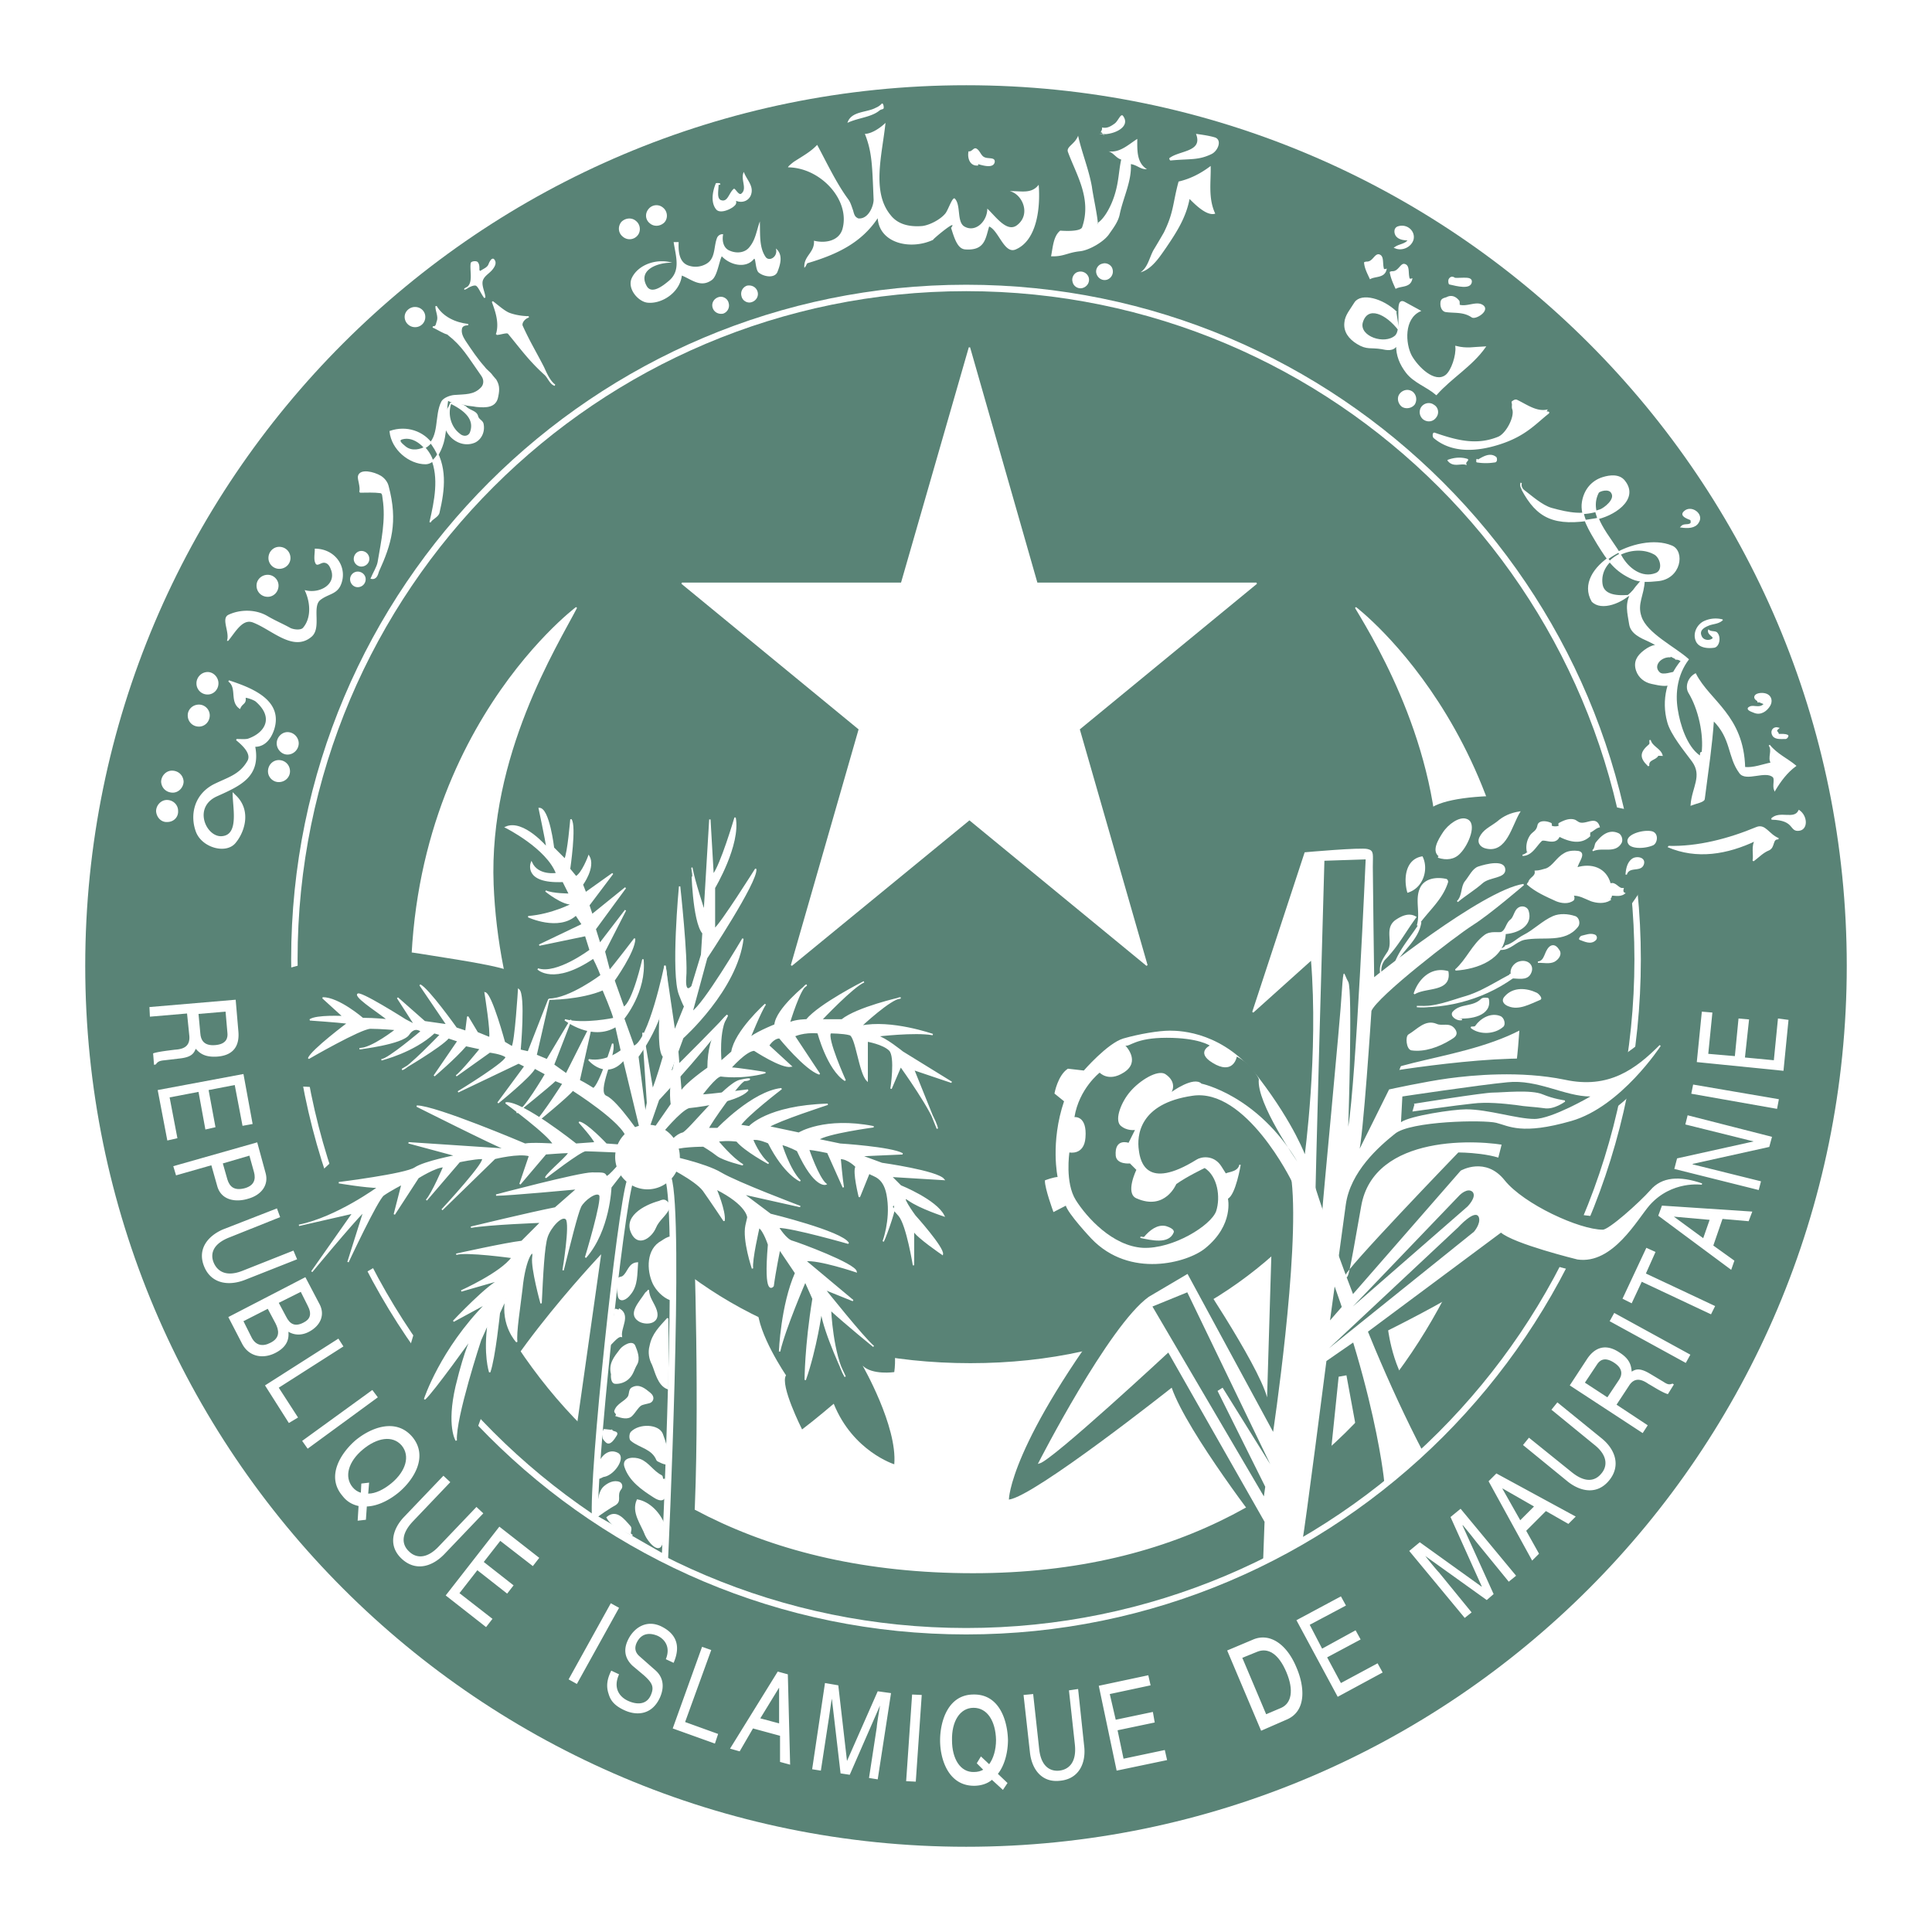 <svg xmlns="http://www.w3.org/2000/svg" width="2500" height="2500" viewBox="0 0 192.756 192.756"><path fill-rule="evenodd" clip-rule="evenodd" fill="#fff" d="M0 0h192.756v192.756H0V0z"/><path d="M96.401 184.252c48.501 0 87.851-39.35 87.851-87.896 0-48.501-39.35-87.852-87.851-87.852-48.547 0-87.897 39.35-87.897 87.852 0 48.546 39.35 87.896 87.897 87.896z" fill-rule="evenodd" clip-rule="evenodd" fill="#598376"/><path d="M96.401 162.747c36.97 0 66.986-30.016 66.986-67.032 0-36.971-30.016-66.986-66.986-66.986-37.017 0-67.032 30.016-67.032 66.986 0 37.016 30.015 67.032 67.032 67.032z" fill="none" stroke="#fff" stroke-width=".641" stroke-miterlimit="2.613"/><path d="M14.956 101.434l-.046-.96 8.603-.732.274 3.203c.091 1.144-.274 2.333-2.105 2.471-1.281.092-1.785-.366-2.151-.778-.183.412-.366.824-1.556.961l-1.556.184c-.503.045-.686.137-.869.412l-.183.045-.091-1.144c.503-.183 1.83-.32 2.15-.366.732-.046 1.556-.229 1.464-1.373l-.229-2.241-3.705.318zM16.694 113.788l-.961-5.033 8.557-1.601.915 4.987-1.007.183-.778-4.072-2.608.503.687 3.706-1.007.229-.686-3.752-2.883.549.778 4.073-1.007.228zM17.563 117.266l-.274-.915 8.374-2.379.823 3.02c.366 1.235-.412 2.242-1.738 2.608-1.19.365-2.654.183-3.066-1.235l-.595-2.105-3.524 1.006zM29.643 125.639l-5.216 2.06c-1.647.641-3.386.366-4.072-1.373-.687-1.738.412-3.02 1.876-3.66l5.399-2.105.32.87-5.033 2.014c-1.785.686-1.921 1.738-1.601 2.516.32.778 1.144 1.51 2.882.824l5.079-2.014.366.868zM30.467 127.424l1.418 2.699c.595 1.144 0 2.196-1.053 2.745-.503.274-1.281.458-2.059 0 .046.504.046 1.419-1.281 2.105-1.235.64-2.654.411-3.34-.916l-1.373-2.653 7.688-3.98zM27.813 138.45l1.922 2.975-.915.549-2.38-3.752 7.321-4.667.503.778-6.451 4.117zM30.696 144.536l-.55-.777 7.001-5.079.549.731-7 5.125zM35.683 151.72l.092-1.464c-.595-.138-1.144-.412-1.601-1.007-1.693-1.968-.138-4.302 1.281-5.536 1.418-1.19 3.98-2.334 5.674-.366 1.647 1.968.137 4.301-1.327 5.536-.824.687-2.013 1.373-3.203 1.419l-.092 1.326-.824.092zM48.22 150.987l-3.889 4.072c-1.235 1.281-2.882 1.739-4.255.458-1.373-1.281-.915-2.929.183-4.118l3.981-4.164.686.641-3.752 3.936c-1.281 1.372-1.006 2.379-.366 2.974.595.595 1.647.87 2.928-.457l3.798-3.98.686.638zM48.495 162.335l-4.027-3.157 5.353-6.864 3.981 3.112-.64.824-3.249-2.518-1.647 2.106 2.974 2.334-.641.823-2.974-2.334-1.784 2.288 3.294 2.563-.64.823zM57.554 168.009l-.824-.458 4.21-7.595.824.457-4.21 7.596zM66.431 165.538c.503-1.235-.137-2.014-.824-2.334-.549-.229-1.556-.457-2.104.732-.274.641 0 1.053.32 1.327l1.556 1.373c.687.594 1.007 1.51.458 2.745-.869 1.876-2.517 1.738-3.569 1.235-1.19-.549-1.419-1.189-1.556-1.647-.275-.823-.092-1.556.274-2.288l.778.366c-.641 1.419.091 2.288.915 2.654.595.274 1.739.549 2.242-.55.366-.823.184-1.235-.686-2.013l-1.144-.961c-.321-.32-1.098-1.144-.458-2.517.549-1.189 1.785-2.105 3.294-1.418 2.196 1.052 1.647 2.791 1.281 3.66l-.777-.364zM68.353 171.807l3.294 1.189-.32.961-4.21-1.51 2.928-8.144.915.32-2.607 7.184zM75.125 172.447l-1.328 2.287-.961-.273 4.759-7.688 1.007.275.229 9.014-1.007-.275v-2.607l-2.699-.733zM86.701 177.389l.778-5.079c0-.229.183-1.327.32-2.15l-3.02 6.909-.915-.137-.869-7.459c-.138.778-.275 1.877-.32 2.105l-.778 5.078-.869-.137 1.281-8.603 1.327.229.869 7.549 3.065-6.954 1.327.183-1.327 8.603-.869-.137zM91.368 177.755l-.961-.046.594-8.647.961.045-.594 8.648zM100.061 178.578l-1.098-1.006c-.412.365-1.053.595-1.785.595-2.562 0-3.385-2.654-3.385-4.53s.778-4.575 3.34-4.575c2.607-.046 3.387 2.653 3.432 4.529 0 1.099-.275 2.471-1.006 3.386l.961.916-.459.685zM107.564 168.512l.596 5.629c.229 1.738-.504 3.34-2.379 3.522-1.877.229-2.838-1.189-3.02-2.791l-.641-5.765.959-.092.596 5.445c.184 1.875 1.189 2.287 2.014 2.195.824-.091 1.738-.686 1.555-2.562l-.594-5.445.914-.136zM116.441 175.604l-5.033 1.052-1.783-8.465 4.941-1.051.229 1.006-4.072.87.593 2.562 3.707-.778.184 1.053-3.707.777.596 2.837 4.117-.869.228 1.006zM122.436 164.669l2.607-1.099c1.648-.686 3.342.458 4.303 2.791.777 1.785 1.098 4.348-1.008 5.217l-2.516 1.098-3.386-8.007zM137.947 166.865l-4.484 2.425-4.117-7.642 4.437-2.378.504.915-3.615 1.921 1.236 2.379 3.34-1.83.502.915-3.34 1.785 1.373 2.562 3.66-1.968.504.916zM150.529 157.805l-3.248-3.98a54.27 54.27 0 0 0-1.326-1.646h-.047l3.111 6.863-.686.595-6.131-4.393c.502.641 1.189 1.464 1.371 1.647l3.25 3.98-.688.549-5.535-6.681 1.051-.869 6.178 4.438v-.046l-3.111-6.909 1.006-.823 5.537 6.681-.732.594zM152.27 152.727l1.279 2.287-.686.686-4.347-7.915.779-.778 7.916 4.301-.732.732-2.243-1.281-1.966 1.968zM155.379 139.915l4.393 3.568c1.373 1.099 1.969 2.746.779 4.21s-2.838 1.144-4.119.138l-4.482-3.661.594-.731 4.256 3.431c1.465 1.19 2.424.824 2.973.138.551-.641.732-1.738-.73-2.883l-4.256-3.478.592-.732zM164.395 142.202l-.504.778-7.275-4.759 1.738-2.653c.641-.961 1.693-1.647 3.203-.641 1.098.686 1.189 1.372 1.236 1.922.365-.229.777-.412 1.783.183l1.373.823c.412.274.596.32.916.184l.137.091-.596.961c-.549-.137-1.646-.869-1.922-1.006-.594-.412-1.371-.778-1.967.183l-1.234 1.876 3.112 2.058zM168.648 135.156l-.457.823-7.595-4.163.457-.824 7.595 4.164zM161.877 129.574l2.379-5.079.916.412-.961 2.151 6.908 3.248-.41.824-6.91-3.249-1.006 2.15-.916-.457zM170.938 124.267l2.103 1.509-.32.915-7.276-5.399.367-1.007 9.014.595-.365.961-2.609-.229-.914 2.655zM168.146 112.187l.229-.916 8.418 2.151-.273 1.007-7.643 1.693v.046l6.818 1.692-.228.869-8.42-2.104.275-1.053 7.641-1.692-6.817-1.693zM177.48 109.67l-.183.961-8.557-1.51.184-.915 8.556 1.464zM178.441 101.754l-.503 5.08-8.649-.87.504-5.033 1.053.091-.412 4.119 2.654.228.365-3.752 1.053.092-.412 3.798 2.883.274.412-4.164 1.052.137z" fill-rule="evenodd" clip-rule="evenodd" fill="#fff"/><path d="M16.694 81.942c.595 0 1.052-.458 1.006-1.053 0-.549-.457-1.007-1.052-1.007-.549 0-1.006.504-1.006 1.053.046.595.503 1.053 1.052 1.007zM17.244 79.014c.549 0 1.006-.503 1.006-1.052-.046-.595-.503-1.006-1.098-1.006-.549 0-1.007.503-1.007 1.052.046.594.503 1.006 1.099 1.006zM23.603 79.517c1.419 1.51.687 3.569-.183 4.576-.915 1.052-3.203.412-3.798-1.098-.595-1.556-.274-3.615 1.693-4.667 1.464-.731 2.607-.96 3.432-2.379.412-.732-.412-1.556-1.145-2.15.458 0 .961.045 1.19-.046 1.693-.595 2.654-2.15.778-3.798-.137-.137-.823-.412-1.144-.412.137.687-.275.549-.504 1.099-.96-.687-.183-2.014-1.098-2.7 1.922.641 5.079 1.739 4.575 4.393-.137.732-.686 2.15-2.013 2.105.595 3.02-1.419 3.889-3.752 4.941-2.471 1.098-1.189 4.118.412 4.118 1.922-.046 1.235-2.883 1.235-4.301.139.136.231.228.322.319zM19.851 72.425c.549 0 1.007-.458 1.007-1.053 0-.549-.458-1.006-1.007-1.006-.595 0-1.052.457-1.052 1.006 0 .595.457 1.053 1.052 1.053zM20.721 69.222c.549 0 1.006-.457 1.006-1.052 0-.549-.457-1.053-1.006-1.053-.595 0-1.052.503-1.052 1.053a1.034 1.034 0 0 0 1.052 1.052zM28.682 75.216c.595 0 1.053-.503 1.053-1.052s-.458-1.052-1.053-1.052c-.549 0-1.007.503-1.007 1.052s.458 1.052 1.007 1.052zM27.813 77.961c.595 0 1.052-.458 1.052-1.006 0-.595-.458-1.053-1.052-1.053-.549 0-1.007.458-1.007 1.053 0 .549.458 1.006 1.007 1.006zM22.734 63.869c.687-.824 1.418-2.242 2.517-1.831 1.922.732 4.026 2.975 5.811 1.419.961-.87-.045-2.974.87-3.661.777-.595 1.555-.549 1.967-1.373.778-1.647-.366-3.569-2.425-3.615 0 .503-.137 1.052.092 1.418.137.183.503-.229.869-.137.458.091.595.594.687.823.458 1.464-1.189 2.379-2.608 2.059.549 1.235.595 2.745-.229 3.706-.229.275-.915.229-1.327.046-.732-.412-1.51-.732-2.288-1.189-1.235-.732-2.791-.641-3.843-.137-.688.321.136 1.602-.093 2.472z" fill-rule="evenodd" clip-rule="evenodd" fill="#fff" stroke="#fff" stroke-width=".137" stroke-miterlimit="2.613"/><path d="M26.715 59.476c.549 0 1.006-.458 1.006-1.052 0-.549-.457-1.007-1.006-1.007-.595 0-1.052.458-1.052 1.007 0 .595.457 1.052 1.052 1.052zM36.049 56.456c.411 0 .731-.32.731-.686a.722.722 0 0 0-.731-.732c-.367 0-.687.32-.687.732 0 .366.321.686.687.686zM35.683 58.515c.412 0 .732-.32.732-.732 0-.366-.32-.687-.732-.687a.703.703 0 0 0-.686.687c0 .412.32.732.686.732zM27.859 56.685c.595 0 1.052-.457 1.052-1.006 0-.595-.458-1.052-1.052-1.052-.549 0-1.007.458-1.007 1.052 0 .549.458 1.006 1.007 1.006z" fill-rule="evenodd" clip-rule="evenodd" fill="#fff" stroke="#fff" stroke-width=".137" stroke-miterlimit="2.613"/><path d="M35.912 49.089c.687 0 1.373-.045 2.059.046.274.046.229.458.274.641.321 2.105-.137 4.164-.503 6.314-.091.503-.458 1.052-.686 1.602.503.091.595-.412.686-.687 1.235-2.7 1.922-4.942.961-8.511-.091-.366-.366-.732-.732-.961-.687-.412-2.059-.732-2.196 0-.046.321.274 1.053.137 1.556zM49.41 37.834c.32.503.412.915.229 1.738-.183 1.052-1.144 1.052-2.104.961-.412-.091-.961-.091-1.098-.183-.412-.091-.961 0-1.785-.458-.229 1.418-.046 2.837-.458 4.301-.274.915-.869 2.059-1.739 2.059-1.602 0-3.34-1.418-3.523-3.203 1.601-.549 3.294 0 4.209 1.327 1.464 2.105 1.189 4.438.641 6.772-.092.412-.778.641-.87.961.503-2.15.961-4.438.137-6.406-.412-.961-1.647-2.333-2.974-1.922-.458.183.046.549.366.824.641.503 1.51.32 2.105-.046 1.418-.961.823-3.065 1.556-4.484.183-.32.778-.549 1.189-.595 1.144-.092 2.013 0 2.746-.778.274-.275.366-.778.045-1.235-1.418-2.014-1.921-2.975-3.386-4.118h.091c-.595-.137-1.052-.503-1.601-.732.412.046.366-.366.458-.549.183-.503-.138-1.007-.138-1.51.641 1.098 1.922 1.693 3.203 1.83-.32 0-.641.092-.687.412-.091.457.138.869.366 1.235.641.961 1.19 1.784 1.922 2.608.229.32.549.503.778.824-.045-.045.368.458.322.367z" fill-rule="evenodd" clip-rule="evenodd" fill="#fff" stroke="#fff" stroke-width=".137" stroke-miterlimit="2.613"/><path d="M44.971 40.213c-.412 1.098-.046 2.425.87 3.111.412.366 1.006.274 1.144-.274.457-1.419-.916-2.288-2.014-2.837.549.091 1.235.137 1.51.412.366.367 1.006.412 1.144.87.092.412.458.458.549.778.183.824-.229 1.556-.824 1.83-1.647.687-3.432-1.052-2.928-2.745.138-.413.412-.688.549-1.145zM41.402 32.572a.939.939 0 0 0 .961-.961c0-.503-.412-.915-.961-.915-.503 0-.961.412-.961.915 0 .549.458.961.961.961zM46.39 28.82c1.007-.366.503-1.785.641-2.562.046-.138.503-.184.595-.046.137.183.137.366.137.686-.045.091.092.137.137.229.366-.274.778-.366.916-.778.091-.229.274-.549.412-.457.32.32.046.732-.183 1.006-.274.32-.686.549-.869.916-.32.549.183 1.372.183 1.876-.366-.504-.549-1.053-.824-1.235-.276-.139-.825.182-1.145.365zM49.547 33.35c.366-1.144-.091-2.379-.412-3.249.549.412 1.098.916 1.601 1.145.549.229 1.373.366 2.014.366-.458.137-.824.641-.641.961.732 1.602 1.281 2.471 2.104 4.072.274.595.595 1.373 1.144 1.784-.458-.137-.641-.778-1.007-1.098-1.556-1.418-2.288-2.471-3.615-4.072-.136-.184-.822.091-1.188.091z" fill-rule="evenodd" clip-rule="evenodd" fill="#fff" stroke="#fff" stroke-width=".137" stroke-miterlimit="2.613"/><path d="M73.98 29.552c.092.458.595.732 1.006.595.458-.137.732-.595.595-1.052-.137-.458-.595-.686-1.052-.595a.859.859 0 0 0-.549 1.052zM71.098 30.696c.137.458.595.686 1.052.595a.857.857 0 0 0 .549-1.052c-.091-.458-.595-.732-1.006-.595-.458.137-.733.594-.595 1.052zM62.129 23.604a1.027 1.027 0 0 0 1.464-.091c.366-.412.32-1.098-.137-1.464-.412-.366-1.053-.32-1.464.092-.366.456-.32 1.096.137 1.463zM64.829 22.276c.412.366 1.052.32 1.464-.091.366-.412.32-1.098-.137-1.464a1.01 1.01 0 0 0-1.418.092c-.412.457-.366 1.098.091 1.463zM67.071 26.212c-1.373-.046-3.523.686-2.517 2.379.503.778 1.602-.091 2.151-.549 1.235-1.007.731-2.425.503-3.89h.503c-.046.916.045 2.014.96 2.334a2.136 2.136 0 0 0 1.831-.183c.915-.549.686-1.739 1.053-2.608.091-.183.32-.366.594-.32-.137.687.046 1.418.687 1.647.641.275 1.51.229 1.968-.412.595-.732.686-1.647 1.006-2.517.046 1.235-.091 2.608.595 3.569.366.458 1.235-.045 1.006-.87.778.641.412 1.693.137 2.38-.32.641-1.418.412-1.876 0-.32-.32-.274-1.556-.458-1.327-.778.961-2.333.641-3.203-.275-.275.549-.458 2.014-1.007 2.379-1.098.778-1.967-.045-2.974-.457-.229 1.784-2.105 2.882-3.478 2.699-.915-.137-2.013-1.418-1.51-2.471.643-1.325 2.474-1.966 4.029-1.508zM71.693 18.433c0 .549-.184 1.281.183 1.51.732.32.824-.687 1.327-1.099.137-.137.503.732.778.458.595-.503-.137-1.419.229-2.15.274.777 1.006 1.372.731 2.242-.183.595-.823.915-1.51.641.092.32-.091.458-.32.641-.549.366-1.327.595-1.647.229-.549-.641-.412-1.739-.046-2.608 0-.046.275-.046.412 0 .091.091 0 .182-.137.136zM87.158 19.852c.045.595-.503 2.15-1.647 1.922h.137c-.412-.092-.457-.549-.549-.824-.137-.366-.229-.732-.458-1.052-1.19-1.602-2.196-3.752-3.112-5.445-.64.687-1.418 1.099-2.333 1.693-.183.137-.687.549-.549.549 3.249.046 6.223 3.294 5.399 6.177-.366 1.19-1.738 1.418-2.837 1.144.092 1.189-1.052 1.51-.96 2.699.183-.137.229-.412.32-.457 2.928-.87 5.353-2.014 7-4.484.183 2.517 3.294 3.203 5.537 2.15-.183.046 2.562-2.242 1.785-1.189.366 1.189.686 2.104 1.418 2.15 1.968.137 2.013-1.098 2.38-2.288.959.412 1.51 2.792 2.652 2.288 2.15-.915 2.471-4.255 2.289-6.452-.732.961-1.785.595-2.883.641 1.234.275 2.15 2.288.732 3.386-1.008.777-2.105-.824-2.975-1.647 0 1.281-1.189 2.425-2.288 1.784-.778-.457-.32-2.15-.961-2.791-.229-.183-.641 1.099-.915 1.464-.458.595-1.556 1.19-2.333 1.281-1.144.091-2.379-.091-3.157-1.098-1.922-2.333-.823-6.086-.503-9.197-.458.458-1.373 1.099-2.059 1.099.733 1.83.733 3.248.87 6.497zM87.753 11.021c-.824.687-2.151.732-3.203 1.235.366-1.189 1.921-1.006 2.837-1.51a1.63 1.63 0 0 0 .549-.366c.137-.183.229.138.229.275.045.32-.183.183-.412.366z" fill-rule="evenodd" clip-rule="evenodd" fill="#fff"/><path d="M97.59 16.512c-.823.091-1.097-.732-.96-1.419.32.092.503-.412.779-.274.365.183.457.732.822.869.367.184 1.098-.045 1.008.504-.139.595-1.053.366-1.648.183l-.001.137zM109.67 13.354c1.145.229 3.248-.595 2.379-1.785-.229-.32-.504.549-.869.778-.32.229-.732.503-1.234.366.045.183-.047.32-.139.503.229-.091.184.458.459.138h-.596zM113.467 13.857c0 1.053-.09 2.379.961 3.02-.641.046-.961-.412-1.602-.503.092 1.693-.73 3.249-1.098 4.942-.137.778-.641 1.418-1.053 2.013-.502.778-2.012 1.647-2.928 1.739-1.281.137-1.602.549-2.883.503.184-.915.229-2.013.916-2.562 0 0 2.059.183 2.195-.366.961-2.837-.594-5.216-1.418-7.458-.229-.549.686-.778 1.006-1.647.367 1.693 1.053 3.295 1.373 5.079.137 1.007.504 2.608.596 3.615 0 .137-.139.137 0 0 .732-.503 1.326-1.739 1.602-2.562.502-1.465.457-2.517.73-3.752-.502-.137-.777-.686-1.279-.824 1.144.182 2.013-.687 2.882-1.237zM109.395 27.31c.139.458.596.732 1.053.595a.857.857 0 0 0 .549-1.052c-.09-.412-.594-.687-1.006-.549-.458.091-.733.594-.596 1.006zM107.016 28.134c.092.457.596.731 1.008.595.457-.138.73-.595.594-1.053a.858.858 0 0 0-1.053-.549c-.411.091-.686.595-.549 1.007zM116.809 16.008c1.967-.183 2.744 0 4.072-.641.641-.32 1.051-1.372.365-1.647-.596-.183-1.281-.274-1.922-.366.732 1.83-1.693 1.647-2.654 2.425-.045 0 .047.275.139.229zM117.586 18.113c1.189-.274 2.242-.824 3.203-1.556.045 1.556-.275 3.203.457 4.759-.824.274-1.967-.87-2.562-1.464-.365 1.876-1.281 3.294-2.334 4.85-.641.916-1.418 2.151-2.562 2.471.732-.504.871-1.419 1.281-2.196a83.64 83.64 0 0 0 1.053-1.785c1.007-2.059.868-2.883 1.464-5.079z" fill-rule="evenodd" clip-rule="evenodd" fill="#fff"/><path d="M140.555 23.924c-.365 0-.822-.046-1.098-.274-.32-.229-.412-.869.045-1.007.871-.274 1.648.458 1.465 1.235-.184.687-1.053 1.144-1.785.824.459-.321 1.052-.275 1.373-.778z" fill-rule="evenodd" clip-rule="evenodd" fill="#fff" stroke="#fff" stroke-width=".137" stroke-miterlimit="2.613"/><path d="M139.32 31.153c-1.373-1.327-3.479-1.876-4.119-.961-.412.687-.961 1.281-1.006 2.014-.092.869.412 1.556 1.234 2.059.961.595 1.328.32 2.426.503.457.091 1.145.274 1.51-.366-.045 1.052.367 1.967.961 2.745.777 1.006 2.014 1.373 2.975 2.196 1.51-1.693 3.523-2.837 4.85-4.713-1.145.045-1.785.229-2.883-.046.092.869-.412 2.425-1.006 2.883-1.145.869-2.838-.824-3.479-1.968-.641-1.235-.777-3.706.869-4.484l-1.51-.824c-1.098-.641-.09 2.562-.914 3.34-1.098.96-3.66.091-3.34-1.327.502-1.831 2.424-.961 3.705.731l-.273-1.782z" fill-rule="evenodd" clip-rule="evenodd" fill="#fff"/><path d="M139.32 31.153c-1.373-1.327-3.479-1.876-4.119-.961-.412.687-.961 1.281-1.006 2.014-.092.869.412 1.556 1.234 2.059.961.595 1.328.32 2.426.503.457.091 1.145.274 1.51-.366-.045 1.052.367 1.967.961 2.745.777 1.006 2.014 1.373 2.975 2.196 1.51-1.693 3.523-2.837 4.85-4.713-1.145.045-1.785.229-2.883-.046.092.869-.412 2.425-1.006 2.883-1.145.869-2.838-.824-3.479-1.968-.641-1.235-.777-3.706.869-4.484l-1.51-.824c-1.098-.641-.09 2.562-.914 3.34-1.098.96-3.66.091-3.34-1.327.502-1.831 2.424-.961 3.705.731" fill="none" stroke="#fff" stroke-width=".137" stroke-miterlimit="2.613"/><path d="M150.85 40.122c.137.183 0 .458.092.686.275.778-.641 2.517-1.463 2.837-2.152.87-4.119.366-6.361-.412-.137-.046-.137.32-.045.412 1.83 1.556 4.346 1.327 6.496.641 2.609-.824 3.615-2.059 4.896-3.065.184-.183-.365 0-.184-.275-1.051.183-2.012-.549-2.975-1.006-.181-.047-.32.09-.456.182zM141.104 40.304c.229-.412.139-.915-.229-1.189-.412-.274-.914-.137-1.189.229-.273.366-.137.915.229 1.189.366.229.915.137 1.189-.229zM143.254 41.585c.275-.366.184-.915-.229-1.144-.365-.275-.914-.183-1.189.229a.867.867 0 0 0 .229 1.144c.412.275.915.184 1.189-.229zM144.398 29.689c.457-.229.869 0 1.145.366.045.137 0 .412.045.412.777.229 1.693-.366 2.289 0 .777.458-.641 1.373-1.008 1.144-.869-.595-1.783-.412-2.654-.549-.365-.091-.502-.595-.41-1.006.09-.275.41-.275.593-.367z" fill-rule="evenodd" clip-rule="evenodd" fill="#fff" stroke="#fff" stroke-width=".137" stroke-miterlimit="2.613"/><path d="M144.719 27.722c.732.229 2.15-.229 2.059.412-.092.686-1.371.366-2.15.183-.045 0-.092-.274-.045-.412.137-.275.365-.32.641-.046l-.505-.137z" fill-rule="evenodd" clip-rule="evenodd" fill="#fff"/><path d="M144.719 27.722c.732.229 2.15-.229 2.059.412-.092.686-1.371.366-2.15.183-.045 0-.092-.274-.045-.412.137-.275.365-.32.641-.046" fill="none" stroke="#fff" stroke-width=".137" stroke-miterlimit="2.613"/><path d="M144.49 45.933c.641-.229 1.281-.275 1.875-.092.184.046-.229.229-.137.458-.548-.138-1.234.274-1.738-.366zM147.373 45.978c.549-.32 1.281-.824 1.875-.32.047.092.092.412-.137.412a5.564 5.564 0 0 1-1.738 0c-.047 0 0-.183 0-.275v.183zM139 27.126c.549-.045.777-.778 1.098-.732.504.092.32.778.457 1.327 0 .137.139.183.275.137-.184.778-1.008.595-1.557.87-.229-.504-.457-1.007-.549-1.556.092-.046.184-.046.276-.046zM136.438 26.166c.549-.046.732-.732 1.098-.732.504.092.32.778.457 1.327 0 .137.139.183.275.137-.184.778-1.053.595-1.557.87-.229-.503-.502-1.007-.549-1.556.092-.046.184-.046.276-.046z" fill-rule="evenodd" clip-rule="evenodd" fill="#fff" stroke="#fff" stroke-width=".137" stroke-miterlimit="2.613"/><path d="M151.766 48.174c-.092.32.045.595.273.778.732.549 1.785 1.51 2.746 1.785 1.83.503 3.158.732 4.896.137.365-.137 1.555-1.007 1.143-1.693-.273-.549-1.281-.229-1.373-.046-1.143 2.196 1.236 4.438 2.289 6.36.686 1.235 2.059 2.288 3.477 1.738.824-.32.504-1.693-.229-2.013-2.104-1.098-5.537.503-5.17 3.066.184 1.281 1.875 1.235 3.066 1.098.045 0 .045-.275.045-.412-1.053 1.144-3.158 1.968-4.072 1.007-1.922-3.34 4.529-6.909 7.916-5.491 1.281.503.914 3.249-1.418 3.432-.871.091-1.74.137-2.471-.183-1.74-.778-2.426-1.784-3.479-3.478-.732-1.235-1.738-2.791-1.51-4.164.184-1.144.869-2.059 2.014-2.425.732-.229 1.646-.32 2.15.32 1.51 1.876-1.236 3.523-2.93 3.798-4.072.732-5.764-.137-7.273-2.974l-.09-.64z" fill-rule="evenodd" clip-rule="evenodd" fill="#fff"/><path d="M151.766 48.174c-.092.32.045.595.273.778.732.549 1.785 1.51 2.746 1.785 1.83.503 3.158.732 4.896.137.365-.137 1.555-1.007 1.143-1.693-.273-.549-1.281-.229-1.373-.046-1.143 2.196 1.236 4.438 2.289 6.36.686 1.235 2.059 2.288 3.477 1.738.824-.32.504-1.693-.229-2.013-2.104-1.098-5.537.503-5.17 3.066.184 1.281 1.875 1.235 3.066 1.098.045 0 .045-.275.045-.412-1.053 1.144-3.158 1.968-4.072 1.007-1.922-3.34 4.529-6.909 7.916-5.491 1.281.503.914 3.249-1.418 3.432-.871.091-1.74.137-2.471-.183-1.74-.778-2.426-1.784-3.479-3.478-.732-1.235-1.738-2.791-1.51-4.164.184-1.144.869-2.059 2.014-2.425.732-.229 1.646-.32 2.15.32 1.51 1.876-1.236 3.523-2.93 3.798-4.072.732-5.764-.137-7.273-2.974" fill="none" stroke="#fff" stroke-width=".137" stroke-miterlimit="2.613"/><path d="M168.695 51.835c-.459-.183-1.053-.412-.641-.778.641-.641 1.922.229 1.373 1.052-.32.549-1.053.549-1.693.458.273-.32.686-.091.961-.32.092-.092.045-.366 0-.412zM164.027 57.92c-.045 1.464-.777 2.288-.32 3.615.549 1.693 3.387 3.065 4.713 4.255-1.098 1.465-1.373 3.295-1.098 4.988.229 1.51.914 3.706 2.195 4.622.32.183 0-.458.32-.275.23-1.831-.32-4.393-1.326-6.04-.32-.549-.092-1.419.641-1.83 1.418 2.745 4.758 4.163 4.896 9.334.914.091 1.783-.274 2.699-.458-.367-.549.184-1.235-.229-1.784.732.915 1.783 1.373 2.607 2.059-.869.641-1.51 1.51-2.059 2.425-.184-.458.092-1.099-.137-1.327-.779-.732-2.746.458-3.342-.412-1.189-1.602-.777-3.432-2.652-5.262-.184 2.654-.504 4.667-.916 7.87 0 .274-.824.412-1.281.595.137-1.739 1.189-2.883.137-4.347-.777-1.053-2.15-2.7-2.471-3.935-.594-2.151-.045-4.393 1.373-6.085-1.143-.503-2.059-1.418-3.248-1.967-.824-.367-1.785-.778-1.922-1.693-.137-1.006-.549-2.15.32-3.294.323-.459 1.147-1.465 1.1-1.054z" fill-rule="evenodd" clip-rule="evenodd" fill="#fff" stroke="#fff" stroke-width=".137" stroke-miterlimit="2.613"/><path d="M166.682 65.516c-1.006-.091-1.877.916-1.145 1.602.367.366 1.281-.046 1.877-.092-.457 1.373-.824 1.556-2.609 1.145-.686-.138-1.281-.595-1.51-1.281-.273-.824.047-1.419.779-1.968 1.51-1.144 2.332-.229 3.568.824h-.504l-.456-.23z" fill-rule="evenodd" clip-rule="evenodd" fill="#fff"/><path d="M166.682 65.516c-1.006-.091-1.877.916-1.145 1.602.367.366 1.281-.046 1.877-.092-.457 1.373-.824 1.556-2.609 1.145-.686-.138-1.281-.595-1.51-1.281-.273-.824.047-1.419.779-1.968 1.51-1.144 2.332-.229 3.568.824h-.504" fill="none" stroke="#fff" stroke-width=".137" stroke-miterlimit="2.613"/><path d="M171.807 61.855a2.68 2.68 0 0 0-1.693.137c-.686.274-1.189 1.144-.869 1.922.273.686 1.189.732 1.785.64.457-.091.639-1.006.229-1.418-.184-.138-.549-.046-.779-.229-.09.412.732.641.367.87-.32.229-.961.183-1.145-.32-.273-.641.367-.961.869-1.144.411-.137.868-.137 1.236-.458z" fill-rule="evenodd" clip-rule="evenodd" fill="#fff" stroke="#fff" stroke-width=".137" stroke-miterlimit="2.613"/><path d="M175.33 70c.182 0 .365 0 .502.046.092.045.229.183.139.274-.459.412-1.008.046-1.373.229-.412.183.045.366.412.503.641.275 1.234-.137 1.555-.686.229-.412.137-.915-.365-1.099-.412-.137-.916-.046-1.053.138-.275.366.504.641.824.777L175.33 70z" fill-rule="evenodd" clip-rule="evenodd" fill="#fff"/><path d="M175.33 70c.182 0 .365 0 .502.046.092.045.229.183.139.274-.459.412-1.008.046-1.373.229-.412.183.045.366.412.503.641.275 1.234-.137 1.555-.686.229-.412.137-.915-.365-1.099-.412-.137-.916-.046-1.053.138-.275.366.504.641.824.777" fill="none" stroke="#fff" stroke-width=".137" stroke-miterlimit="2.613"/><path d="M177.252 72.837c-.092.183.229.274.137.457.32 0 .686-.045.961.092.045.046-.047.229-.184.274-.549 0-1.145.092-1.326-.412-.139-.366.137-.732.594-.595-.045.046-.137.092-.182.184zM165.4 75.354c-.229.457-1.006.366-.916 1.052-.869-.824-.822-1.327.092-2.105.092-.046.047-.274.047-.458.182.687 1.006.87 1.189 1.51-.136.001-.412-.045-.412.001zM166.406 84.459c2.975.091 6.086-.732 8.832-1.876.869-.366 1.189.686 2.195 1.098-.686-.045-.365.824-.961 1.099-.594.229-1.051.732-1.555 1.098.137-.503-.184-1.556.273-2.059-2.881 1.372-5.901 1.875-8.784.64zM176.748 81.713c2.426.045 1.785 1.281 2.791 1.098.777-.137.732-1.373-.045-1.922-.504 1.007-1.922.001-2.746.824zM97.088 156.891c41.684 0 52.848-35.599 54.311-52.528 2.609-29.512-16.15-43.742-16.15-43.742 2.287 3.798 8.83 14.733 8.326 27.637-.869 21.688-14.869 47.814-46.761 47.814-31.938 0-46.763-26.126-47.632-47.814-.503-12.903 6.36-23.839 8.328-27.637 0 0-19.08 14.275-16.152 43.742 1.783 18.21 13.176 52.528 55.73 52.528z" fill-rule="evenodd" clip-rule="evenodd" fill="#fff" stroke="#fff" stroke-width=".137" stroke-miterlimit="2.613"/><path fill-rule="evenodd" clip-rule="evenodd" fill="#fff" stroke="#fff" stroke-width=".137" stroke-miterlimit="2.613" d="M78.968 96.31l6.772-23.565-17.708-14.55h21.917l6.772-23.519 6.726 23.519h21.916l-17.707 14.55 6.772 23.565-17.707-14.551L78.968 96.31zM66.751 138.862c0 1.327-.137 2.975-.137 3.98-1.052-.137-2.013-1.601-1.785-2.699.229-.823 1.464-.686 1.922-1.281z"/><path d="M69.222 152.452s-11.439-6.36-12.079-7.321l2.836-19.995s-12.354 13.04-12.674 19.034c0 0-6.04-6.314-6.68-8.876l3.478-11.76s-7.275 2.562-8.877 4.438l-3.843-10.479s6.36-6.039 8.602-7.641c2.242-1.556.641-.915.641-.915s-11.759-.641-13.681-.641V97.179s8.739-3.065 14.779-2.059c5.719.915 9.38 1.418 10.341 2.379 0 0 0-7.321-.961-10.203-.961-2.837-1.739-4.759-.32-6.04 2.7-2.379 6.36-.915 9.197 2.242 2.883 3.203 4.805 11.438 4.805 11.438s1.83-17.295 7.916-15.557c7.779 2.196.961 19.995.961 19.995s7.779-3.478 12.217-2.517c4.484.961 15.1 7.916 12.262 14.597-1.784 4.117-6.679 1.922-6.679 1.922s9.197 10.478 3.797 13.36c0 0-5.079 2.517-8.876-1.602 0 0 3.478 7.321 2.837 11.759 0 0-2.196.32-3.157-.641 0 0 3.478 6.04 3.157 9.838 0 0-4.118-1.281-6.04-6.04 0 0-1.876 1.602-3.157 2.562 0 0-2.242-4.438-1.602-5.399 0 0-2.837-4.163-2.837-6.68 0-2.562-6.36-7.321-6.36-7.321s.637 17.801-.003 29.24z" fill-rule="evenodd" clip-rule="evenodd" fill="#598376"/><path d="M66.339 155.472s1.602-34.18.32-37.978c0 0-2.837-2.516-3.798.32-.961 2.883-3.798 29.238-3.478 33.677l6.956 3.981z" fill-rule="evenodd" clip-rule="evenodd" fill="#598376" stroke="#fff" stroke-width=".641" stroke-miterlimit="2.613"/><path d="M65.79 119.874c-1.51.411-3.752 1.602-2.608 3.386.687 1.007 1.83.092 2.196-.777.32-.778 1.007-1.19 1.327-1.877.137-.32 0-.595-.275-.777-.182-.139-.457-.047-.64.045zM62.129 127.378c.549-.366.595-1.327 1.464-1.373-.091 1.099 0 2.242-.732 3.111-.412.549-1.007.778-1.144.229-.091-.365-.183-1.372-.045-1.738.092-.183.321-.138.457-.229zM66.888 125.822c0-.274.046-1.556.137-1.876.275-1.053-.915-.138-1.006-.092-1.464.778-1.464 2.837-.824 4.21.32.641.961 1.326 1.693 1.601.366-1.418.046-2.379 0-3.843zM64.417 129.025c-.595.915-1.693 2.013-.732 2.699.595.457 2.196.412 1.785-.961-.229-.732-.778-1.281-.778-2.059-.046.184-.229.23-.275.321zM61.352 130.764c0-.32.366.138.457-.138 1.053.641.046 1.831.184 2.7-.458-.092-1.098 1.007-1.464 1.052.137-.823.823-2.791.823-3.614zM66.614 131.541c.046 2.975 0 4.759 0 7.001-.961-.366-1.189-1.692-1.51-2.425-.275-.504-.412-1.189-.229-1.83.229-1.189.961-1.876 1.739-2.746zM61.032 137.124c-.275-1.053.274-1.693.869-2.471.274-.366 1.19-.916 1.418-.366.229.549.503 1.281.183 1.83-.274.457-.366.961-.732 1.327-.366.411-.961.595-1.418.549-.32-.046-.366-.595-.32-1.007v.138zM64.829 139c-.503-.412-1.052-.87-1.693-.55-.366.138-.274.55-.412.87-.32.549-1.144.731-1.372 1.464-.046.138.274.274.137.458.549.183 1.189.365 1.556-.046.32-.321.549-.778.869-1.007.229-.138.641-.184.915-.274.32-.138.458-.549 0-.915z" fill-rule="evenodd" clip-rule="evenodd" fill="#fff" stroke="#fff" stroke-width=".137" stroke-miterlimit="2.613"/><path d="M60.071 142.843c.183.687 0 .596.412 1.007.366.366.778-.32 1.007-.687.183-.365-.366-.229-.458-.457-.092.046-.687-.092-.824-.046l-.137.183z" fill-rule="evenodd" clip-rule="evenodd" fill="#fff"/><path d="M60.071 142.843c.183.687 0 .596.412 1.007.366.366.778-.32 1.007-.687.183-.365-.366-.229-.458-.457-.092.046-.687-.092-.824-.046" fill="none" stroke="#fff" stroke-width=".137" stroke-miterlimit="2.613"/><path d="M66.065 143.072c.274.731.731 2.013.458 2.928-.046.184-.961-.274-.961-.32-.458-1.189-1.739-1.281-2.562-1.967-.183-.092-.183-.641 0-.824.823-.824 2.699-.732 3.065.183zM65.973 147.235c-.824-.411-1.281-1.28-2.104-1.601-.549-.229-1.785-.229-1.51.686.458 1.419 1.739 2.288 2.882 3.021 1.19.777 1.327-.138 1.053-1.739-.321.091-.138-.275-.321-.367z" fill-rule="evenodd" clip-rule="evenodd" fill="#fff" stroke="#fff" stroke-width=".137" stroke-miterlimit="2.613"/><path d="M66.293 152.224c-.412-1.19-1.464-2.334-2.7-2.562-.549 1.235.412 2.379.824 3.478.229.549 1.281 1.875 1.602.914.183-.594.457-2.013-.366-2.47l.64.64z" fill-rule="evenodd" clip-rule="evenodd" fill="#fff"/><path d="M66.293 152.224c-.412-1.19-1.464-2.334-2.7-2.562-.549 1.235.412 2.379.824 3.478.229.549 1.281 1.875 1.602.914.183-.594.457-2.013-.366-2.47" fill="none" stroke="#fff" stroke-width=".137" stroke-miterlimit="2.613"/><path d="M62.862 152.314c-.641-.731-1.373-1.692-2.288-.915.549 1.007 1.647 1.235 2.517 1.784-.458-.136 0-.548-.229-.869z" fill-rule="evenodd" clip-rule="evenodd" fill="#fff" stroke="#fff" stroke-width=".137" stroke-miterlimit="2.613"/><path d="M59.384 151.491c0-.138 1.784-1.281 1.831-1.281.915-.458.137-.961.732-1.693.091-.091.137-.457-.138-.595-.549-.229-1.144.092-1.51.412-.687.595-.549 1.922-.778 2.745l-.137.412z" fill-rule="evenodd" clip-rule="evenodd" fill="#fff"/><path d="M59.384 151.491c0-.138 1.784-1.281 1.831-1.281.915-.458.137-.961.732-1.693.091-.091.137-.457-.138-.595-.549-.229-1.144.092-1.51.412-.687.595-.549 1.922-.778 2.745" fill="none" stroke="#fff" stroke-width=".137" stroke-miterlimit="2.613"/><path d="M59.75 147.465c.046.046.503-.229.503-.184 1.052-.183 2.15-1.922 1.327-2.287-1.326-.64-2.379 1.51-1.83 2.471zM64.601 118.593a3.164 3.164 0 0 0 3.157-3.157c0-1.739-1.418-3.157-3.157-3.157s-3.157 1.418-3.157 3.157a3.163 3.163 0 0 0 3.157 3.157z" fill-rule="evenodd" clip-rule="evenodd" fill="#fff" stroke="#fff" stroke-width=".137" stroke-miterlimit="2.613"/><path d="M62.542 116.396l-1.602 2.059s-.137 4.301-2.517 7.001c0 0 1.739-5.72 1.418-6.223-.32-.458-1.601.503-1.921 1.144s-1.098 3.798-1.739 6.36c0 0 .778-4.621.32-5.125-.458-.457-1.602.824-1.922 1.784-.32.916-.458 3.798-.595 6.635 0 0-.961-3.478-.824-4.575.183-1.144-.778-.138-1.098 3.157-.183 1.602-.641 4.438-.503 5.262 0 0-1.556-1.602-1.098-4.301l-.641 1.418s-.458 4.484-.961 5.902c0 0-.595-1.738-.137-4.941l-.778 1.739s-2.562 7.778-2.425 10.021c0 0-.916-1.419 0-5.399.961-3.98 1.601-4.941 1.601-4.941s-3.98 5.582-4.758 6.223c0 0 1.602-4.941 6.177-9.563l-3.294 1.785s3.615-3.844 4.759-4.164l-3.981 1.144s3.981-1.784 5.079-3.34c0 0-4.621-.641-5.582-.32 0 0 4.941-1.099 6.543-1.281l1.922-1.922s-5.125.184-7.001.504c0 0 5.857-1.419 8.419-1.922l2.196-1.922s-6.818.641-8.099.641c0 0 8.282-2.196 9.563-2.196 1.235 0 1.235 0 1.418.32.137.32 1.921-1.922 1.921-1.922l.14.958zM66.522 115.299s3.797.777 5.399 1.738 7.916 3.34 7.916 3.34l-5.72-1.281 2.745 2.06s7.138 1.738 7.779 2.882c0 0-5.583-1.601-7-1.601 0 0 .777 1.28 1.418 1.418.641.183 6.223 2.242 6.36 3.02 0 0-3.798-1.281-5.079-1.098l4.759 3.98-2.837-1.144s3.935 4.941 4.896 5.72c0 0-2.7-2.196-4.301-3.661 0 0 .183 4.484 1.464 6.681 0 0-2.059-4.301-2.379-6.497 0 0-.503 3.66-1.602 6.817 0 0 0-3.34.778-8.099l-.778-1.739s-2.059 4.759-2.562 7.001c0 0 .184-4.621 1.602-7.824l-1.602-2.379s-.457 2.241-.641 3.66c0 0-.915 1.281-.457-4.118 0 0-.458-1.419-.961-1.738 0 0-.778 3.34-.641 4.117 0 0-.961-2.837-.641-4.301.32-1.418.183-.777.183-.777s0-1.281-3.203-2.883c0 0 .961 2.242.824 3.203 0 0-1.281-1.922-2.059-3.021-.824-1.098-3.843-2.562-3.843-2.562l.183-.914z" fill-rule="evenodd" clip-rule="evenodd" fill="#fff" stroke="#fff" stroke-width=".137" stroke-miterlimit="2.613"/><path d="M66.842 114.017s.641-.823 1.281-.961c.595-.183 4.255-4.941 5.72-5.262 1.418-.32.915 0 .458 0s-3.478 4.301-3.661 4.805h.961s3.478-3.66 6.36-3.98c0 0-3.523 2.699-4.118 3.66l.915.138s1.784-2.06 7.824-2.242c0 0-4.941 1.602-5.902 2.242l3.02.64s2.562-1.601 7.458-.64c0 0-4.759.64-5.537 1.28l2.196.458s5.079.32 6.223.961l-4.164.184 2.105.777s5.536.777 6.177 1.602l-5.262-.32.961.961s3.523 1.418 4.301 2.974c0 0-2.379-.777-3.478-1.556-1.144-.823.595 1.556.595 1.556s2.883 3.203 2.746 3.844c0 0-2.562-1.739-2.882-2.38v3.478s-.641-3.98-1.419-4.941c-.823-.915-.823-.915-.503-1.098.32-.138-.778 3.02-1.099 3.66 0 0 .778-2.059.458-4.301-.274-2.196-1.418-2.196-1.876-2.517l-.961 2.379s-.641-2.562-.32-3.02c0 0-.778-.824-1.602-.824 0 0 .183 2.105.32 2.883l-1.556-3.477s-1.464-.32-1.922-.32c0 0 .961 2.836 1.739 3.477 0 0-1.098.458-2.836-3.34 0 0-.824-.457-1.602-.641 0 0 .777 2.562 1.876 3.66 0 0-1.556-.641-3.157-3.798 0 0-1.099-.503-1.602-.32 0 0 .641 1.603 1.602 2.38 0 0-2.379-1.281-3.157-2.242 0 0-.824-.138-1.922 0 0 0 1.418 1.738 2.517 2.379 0 0-1.876-.457-2.517-.914-.641-.504-1.418-.961-1.418-.961s-2.699 0-3.203.457l-.137-.78z" fill-rule="evenodd" clip-rule="evenodd" fill="#fff" stroke="#fff" stroke-width=".137" stroke-miterlimit="2.613"/><path d="M65.881 113.193s1.922-2.379 2.837-2.699c0 0 4.805-.458 5.903-1.739 0 0-3.981.504-4.622.504 0 0 1.418-1.922 1.922-1.922 0 0 2.059.32 4.438-.32 0 0-2.837-.458-3.478-.458 0 0 1.556-1.784 2.379-1.784 0 0 2.7 1.784 3.661 1.602l-2.242-2.06s.457-.777 1.098-.777c0 0 2.562 3.157 3.981 3.615l-2.516-3.799s.915-.457 2.379-.32c0 0 .961 3.661 2.7 4.759 0 0-1.922-4.255-1.464-4.759 0 0 1.281 0 1.922.184.641.137.961 3.798 1.739 4.575v-3.935s1.601.274 2.242.915.138 3.844.138 3.844l.961-2.242s3.34 4.621 3.66 6.223l-2.379-5.902 3.797 1.281-4.896-3.021s-1.738-1.418-2.562-1.602c0 0 3.797-.457 5.582-.137 0 0-4.164-1.465-7.184-.824 0 0 3.02-2.836 3.981-2.836 0 0-4.301.961-5.857 2.195h-2.059s3.157-3.34 4.255-3.797c0 0-4.438 2.242-5.719 3.797 0 0-1.099 0-1.739.32 0 0 1.099-3.66 1.739-3.797 0 0-3.021 2.379-3.157 3.98 0 0-2.38.961-2.562 1.418 0 0 1.144-2.836 1.602-3.477 0 0-3.02 2.699-3.34 4.758l-1.098.961s-.32-3.203.641-4.621c0 0-1.922 1.418-1.922 5.262 0 0-2.242 1.556-2.699 2.38l-.32-3.981s-.961 2.837-.641 5.217l-1.876 2.699.775.32z" fill-rule="evenodd" clip-rule="evenodd" fill="#fff" stroke="#fff" stroke-width=".137" stroke-miterlimit="2.613"/><path d="M70.137 93.106L70 95.257l-.96 3.157s-.778.961-.641-.915c.184-1.922-.595-9.06-.595-9.06s-.823 8.739 0 10.799c.778 2.059.595.961.595.961l-1.098 2.699-.961-6.543s-1.099 8.099-.138 9.06c0 0-.64 2.242-1.098 3.34l-.961-5.72.458 7.001-.641 3.157.641-.32 1.098-3.157s6.36-6.817 6.863-8.419c0 0-5.079 5.262-5.72 5.72l1.281-3.478s5.399-4.805 5.994-9.883c0 0-3.935 6.68-5.079 7.321l1.464-5.399s5.079-7.641 4.896-8.876c0 0-3.478 5.537-4.118 5.994v-4.118s2.562-4.302 2.059-7.001c0 0-1.418 4.805-2.196 5.72l-.32-5.537-.549 9.197s-1.052-3.157-1.235-4.347c0-.001.091 5.307 1.098 6.496z" fill-rule="evenodd" clip-rule="evenodd" fill="#fff" stroke="#fff" stroke-width=".137" stroke-miterlimit="2.613"/><path d="M64.601 112.873l-.961-7.458s3.661-4.759 2.7-9.06c0 0-1.556 7.55-3.111 8.053l-1.007-2.791s2.242-2.699 1.922-5.902c0 0-.961 4.301-1.922 4.805l-.961-2.7s2.059-2.883 2.059-4.164c0 0-2.059 2.7-2.517 3.203l-.503-1.922 2.104-4.118-2.562 3.34-.458-1.464 3.02-4.118-3.34 2.699-.32-.961 2.379-3.157-2.7 1.922-.32-.823s1.281-1.739.641-2.837c0 0-.641 1.738-1.281 2.059l-.64-.778s.64-4.301.137-4.942c0 0-.275 3.341-.595 3.981l-1.144-1.145s-.458-3.935-1.418-3.935c0 0 .641 3.02.778 3.935 0 0-2.379-2.837-4.118-2.059 0 0 4.118 2.059 5.079 4.621 0 0-1.876.32-2.517-1.098 0 0-.824 2.059 3.157 1.876l.641 1.281s-1.739 0-2.379-.32c0 0 1.739 1.418 2.7 1.281 0 0-2.059 1.098-4.438 1.281 0 0 3.02 1.418 4.758-.183l.641.961-4.301 2.059 4.621-.961.458 1.464s-3.34 2.517-5.216 1.876c0 0 1.556 1.602 5.536-1.099 0 0 .503.961.778 1.739 0 0-3.157 2.379-5.216 2.379 0 0 3.157 0 5.399-.961 0 0 .961 2.242 1.098 2.883 0 0-3.02.641-4.896.137 0 0 2.7 2.105 5.079.641l.549 2.426s-1.51 1.235-3.249.915c0 0 1.739 2.059 3.478 0l1.922 7.961.456-.822z" fill-rule="evenodd" clip-rule="evenodd" fill="#fff" stroke="#fff" stroke-width=".137" stroke-miterlimit="2.613"/><path d="M64.143 113.696s-2.562-3.843-3.661-4.301c-1.098-.457.961-4.118.641-5.262 0 0-1.281 4.164-1.922 4.484 0 0-.778-.504-1.418-.824l1.281-5.72-2.562 5.08-1.281-.916 1.739-4.484-2.379 3.981-1.098-.458 1.281-5.582-2.059 5.262-.824-.183s.503-5.536-.137-6.04c0 0-.32 5.262-.641 5.72l-.778-.458s-1.281-4.758-1.922-4.941c0 0 .641 3.98.458 4.484l-1.235-.504-.961-1.602-.183 1.465-.961-.32s-2.837-3.98-3.615-4.301l2.699 3.98-2.242-.32-2.7-2.379 1.739 2.699-.961-.504s-4.759-3.02-4.759-2.516c0 .457 2.562 2.059 3.02 2.516 0 0-1.281-.137-2.517-.137 0 0-2.379-2.059-3.98-2.059 0 0 1.418 1.281 2.059 1.875 0 0-2.699-.137-3.34.32 0 0 2.7.184 3.798.32 0 0-3.615 2.7-3.935 3.523 0 0 5.216-3.02 6.177-3.02s2.562.137 2.562.137-2.425 1.922-3.661 1.922c0 0 4.256-.503 4.896-1.418.641-.961 1.281-.32 1.281-.32s-3.34 2.837-3.981 2.837c0 0 3.203-.778 5.262-2.7l.641.184s-3.34 3.478-3.843 3.478c0 0 3.843-2.242 4.621-3.157l.96.32-2.379 3.478s2.059-1.739 3.157-3.021l1.464.32s-1.922 2.38-2.425 2.7l3.34-2.38s1.144.138 1.602.458c.503.32-4.759 3.523-4.759 3.523l6.04-2.883.641.32-2.7 3.66s3.34-2.699 3.661-3.478l1.098.596s-2.242 3.843-2.883 3.843c0 0 3.34-2.699 3.844-3.203l.778.32s-1.922 3.021-2.837 3.98c0 0 3.478-2.836 3.798-3.34 0 0 5.079 3.203 5.399 4.759l1.602.187z" fill-rule="evenodd" clip-rule="evenodd" fill="#fff" stroke="#fff" stroke-width=".137" stroke-miterlimit="2.613"/><path d="M62.999 114.338l-2.517-.184s-1.922-2.06-2.7-2.196c0 0 1.418 1.556 1.602 2.059l-1.922.138s-5.399-4.301-7-4.118c0 0 4.301 3.157 4.759 4.118 0 0-2.196-.138-2.837 0 0 0-8.922-3.798-10.798-3.798 0 0 7.916 3.981 8.876 4.302l-9.7-.642 4.759 1.282s-3.157.594-4.118 1.234-7.596 1.465-7.596 1.465 2.7.457 3.935.457c0 0-4.118 3.021-7.916 3.798l5.399-1.235-4.118 5.856s3.935-4.758 5.216-6.039l-1.601 5.078s2.883-6.177 3.523-6.68c.641-.458 1.876-1.099 1.876-1.099l-.778 3.021 2.379-3.661s1.739-1.098 2.562-1.098c0 0-1.144 2.699-1.739 3.34l3.294-3.844s1.464-.32 2.242-.32-3.98 5.125-3.98 5.125l5.262-5.125s2.379-.594 3.478-.273l-.961 2.836 2.562-3.02s1.739-.137 2.242-.137c.458 0-2.104 2.059-2.242 2.516 0 0 3.478-2.699 3.98-2.699.458 0 4.576.184 4.576.184v-.641h.001z" fill-rule="evenodd" clip-rule="evenodd" fill="#fff" stroke="#fff" stroke-width=".137" stroke-miterlimit="2.613"/><path d="M126.096 152.772s-7.641-9.838-9.197-14.322c0 0-13.68 10.845-16.242 11.165 0 0 0-5.445 11.119-20.041 0 0 3.844-3.478 7-3.478 0 0 6.68 9.837 7.641 13.314l.641-21.276s-2.699-6.04-7-7.32c-1.693-.504-5.398.503-5.078 3.02.32 2.562 1.92 2.699 3.477 1.145 1.602-1.602 4.758-.962 5.719.594.961 1.602.32 7.321-1.875 8.923-2.242 1.602-7 7.321-15.924-1.602-7.504-7.504-1.875-17.296.961-18.76 3.203-1.556 5.721-3.478 9.562-2.837 3.799.641 10.799 3.798 12.996 11.438l.32-15.236-7.23 6.863s2.471-12.262 6.27-20.544l8.281-.32.641 5.079s1.602-6.681 5.078-8.236c3.479-1.602 14.779-1.281 24.48 1.876 0 0-5.08 8.922-7.002 10.478-1.92 1.602-3.797 3.843-4.438 5.445-2.699 6.635-14.002 6.955-18.439 8.877 0 0 15.1-2.562 18.896-.778 3.66 1.647 7.459-3.02 10.342-4.941 0 0-1.281 6.681-7.322 10.158-6.039 3.523-6.359 3.523-9.195 2.883-2.883-.642-13.545-1.282-14.779 6.039-1.281 7.275-1.281 7.275-1.602 6.955s11.301-12.354 11.301-12.354 4.119 0 5.4 1.234c1.234 1.281 4.117 4.805 7.596 5.079 3.521.32.959 6.04.959 6.04s-4.482-.823-7.32-2.196c-1.234-.641-3.477 1.373-5.719 3.157-1.557 1.281-7.916 4.438-7.916 4.438s.641 5.124 3.156 6.68c0 0-5.078 4.759-6.039 4.759l-1.281-6.955-.777.138-1.098 10.661-6.363 4.758z" fill-rule="evenodd" clip-rule="evenodd" fill="#598376"/><path d="M135.248 133.692l-2.975 2.059s-2.197 17.158-2.379 17.799c0 0-1.557 1.464-3.799 2.06l.139-3.798-9.656-16.976s-11.621 10.799-12.902 11.119c0 0 7-13.682 10.982-16.519l3.797-2.242 8.602 15.878s2.699-17.937 1.877-25.258c0 0-4.576-9.38-9.975-8.556-5.354.777-5.629 4.026-5.4 5.536.139 1.098.779 4.118 5.857.961.412-.274 1.646-.504 2.379.641l.549.869c-.32-.32 1.189-.092 1.373-1.053 0 0-.504 3.021-1.281 3.341 0 0 .641 2.607-2.242 4.941-1.738 1.418-7.457 3.02-11.256-.961 0 0-2.379-2.517-2.562-3.34l-1.234.641s-.824-2.242-.824-3.021c0 0 .824-.32 1.281-.32 0 0-.777-3.478.641-7.641l-.961-.778s.32-1.738 1.281-2.379l1.602.183s2.379-2.745 3.936-3.203c1.602-.457 3.523-.777 4.621-.777s5.398.137 8.877 4.759c3.521 4.621 4.621 7.778 4.621 7.778s1.418-10.341.641-19.721l-5.857 5.262 5.217-15.877s5.582-.504 6.223-.32c.594.137.457.457.457 1.738s.137 11.119.137 11.119 10.846-8.74 14.963-9.38c0 0-3.34 2.882-5.078 3.98-1.74 1.098-9.564 7.138-10.158 8.603 0 0-.824 12.856-1.281 14.275l3.156-6.36s3.523-.777 5.902-1.098c2.381-.32 7.139-.778 11.576.137 4.439.961 7.139-1.098 9.518-3.478 0 0-3.936 6.04-8.877 7.459-4.941 1.418-6.176.503-7.457.183s-8.602-.183-10.158 1.098c-1.602 1.282-4.484 3.798-4.941 7.139-.457 3.34-1.602 11.759-1.602 11.759l13.178-15.1s2.426-1.418 4.301.961c1.922 2.38 7.459 4.941 9.838 4.941.641 0 3.66-2.699 4.805-3.98 1.098-1.281 2.836-1.418 5.078-.641 0 0-3.02-.457-5.262 2.06-1.236 1.418-3.66 5.902-7.139 5.398 0 0-6.359-1.556-7.641-2.699l-14.508 10.799z" fill-rule="evenodd" clip-rule="evenodd" fill="#fff" stroke="#fff" stroke-width=".137" stroke-miterlimit="2.613"/><path d="M129.436 115.893s-4.117-5.856-3.842-8.235c0 0-.596-1.419-2.197-2.242 0 0-.273 1.692-2.059.823-2.242-1.144-.641-1.922-.641-1.922s-1.098-.777-4.301-.777c-3.158 0-3.66.915-4.119.777 0 0 1.602 1.602-.182 2.7-1.51.961-2.381 0-2.381 0s-2.059 1.602-2.516 4.438c0 0 1.281-.184 1.098 2.059-.137 1.785-1.602 1.465-1.602 1.465s-.457 3.02.641 4.758c1.098 1.739 3.66 4.576 6.682 4.759 3.02.138 6.816-2.242 7.32-3.66.457-1.419.137-3.478-1.145-4.302 0 0-1.738.824-2.836 1.602 0 0-1.1 2.7-3.98 1.419-1.145-.504 0-2.837 0-2.837l-.641-.641s-1.328.137-1.42-.777c-.137-1.785 1.281-1.282 1.281-1.282l.641-1.281s-.822.138-1.463-.457c-.596-.641.137-2.379.961-3.34.961-1.145 2.744-2.242 3.521-1.784 1.236.823.641 1.784.641 1.784s2.197-1.602 2.975-.824c.001-.002 5.583 1.143 9.564 7.777zM126.096 149.295l-11.117-18.943 3.476-1.418 8.281 17.158-4.757-7.642-.504.321 4.759 9.563-.138.961z" fill-rule="evenodd" clip-rule="evenodd" fill="#598376"/><path d="M145.406 89.949c.822-.686 1.691-1.189 2.516-1.921.732-.595 2.242-.458 2.195-1.281-.045-.915-1.783-.503-2.607-.229-.549.183-.869.915-1.281 1.419-.458.548-.229 1.417-.823 2.012zM143.482 85.511c.824.274 1.604.183 2.152-.412.822-.824 1.738-3.021.641-3.341-.641-.229-1.74.504-2.289 1.373-.412.641-1.234 1.922-.182 2.379l-.322.001zM149.387 82.034c-.732.549-1.373.778-1.74 1.556-.229.549.184.915.641 1.006 1.969.458 2.471-2.196 3.295-3.568-.825.136-1.511.411-2.196 1.006zM152.543 88.028c.092-.458.732-.549.641-1.098.365 0 .777-.138 1.098-.229.688-.274 1.053-1.098 1.785-1.51.412-.275 1.006-.275 1.373-.229.824.138-.047 1.053-.137 1.647 1.463-.458 2.928 0 3.34 1.602.549-.229.777.503 1.281.457-.047.184-.047.366.137.458-.504.366-1.053.091-1.557.183.549 0 0 .32.139.458-.596.366-1.328.274-1.877.091-.594-.229-1.234-.641-1.922-.549.229.092.184.366.137.458-.502.412-1.234.274-1.691.091-1.008-.458-2.059-.915-2.883-1.647.044-.092.091-.138.136-.183z" fill-rule="evenodd" clip-rule="evenodd" fill="#fff" stroke="#fff" stroke-width=".137" stroke-miterlimit="2.613"/><path d="M151.902 85.328c.916 0 1.328-.961 1.877-1.464.273-.275 1.418.503 1.783-.458.916.458 2.105.869 3.02 0-.09-.046.184-.366-.182-.32.457-.091.73-.503 1.143-.595-.32-1.052-1.189-.183-1.922-.366-.182-.046-.318-.183-.502-.274-.504-.183-1.053.046-1.557.32-.045.046.047.274 0 .274a1.128 1.128 0 0 1-.777 0c-.047 0 0-.229-.047-.274-.457-.229-1.189-.274-1.279.183-.139.686-.549.641-.824 1.144a2.068 2.068 0 0 0-.229 1.51l-.504.32z" fill-rule="evenodd" clip-rule="evenodd" fill="#fff"/><path d="M151.902 85.328c.916 0 1.328-.961 1.877-1.464.273-.275 1.418.503 1.783-.458.916.458 2.105.869 3.02 0-.09-.046.184-.366-.182-.32.457-.091.73-.503 1.143-.595-.32-1.052-1.189-.183-1.922-.366-.182-.046-.318-.183-.502-.274-.504-.183-1.053.046-1.557.32-.045.046.047.274 0 .274a1.128 1.128 0 0 1-.777 0c-.047 0 0-.229-.047-.274-.457-.229-1.189-.274-1.279.183-.139.686-.549.641-.824 1.144a2.068 2.068 0 0 0-.229 1.51" fill="none" stroke="#fff" stroke-width=".137" stroke-miterlimit="2.613"/><path d="M158.902 84.871c.275-.183.229-.595.367-.778.502-.641 1.234-1.327 2.15-.915.273.091.457.549.32.869-.594 1.098-1.876.366-2.837.824zM162.244 87.25c.045-.595.182-1.235.686-1.556.412-.229 1.234-.092 1.006.549-.274.733-1.418.092-1.692 1.007zM162.564 84.23c-.641-.824 1.279-1.418 2.195-1.235.686.137.549 1.098.137 1.281-.732.32-1.966.366-2.332-.046zM141.424 92.329c1.008-1.465 2.426-2.562 2.975-4.301.047-.091-.045-.275-.137-.275-1.053-.229-2.197 0-2.562.961-.458 1.098.091 2.379-.276 3.615zM140.463 88.988c1.465-.457 2.014-2.242 1.42-3.477-1.602.275-1.785 2.151-1.42 3.477zM137.764 97.088a1.747 1.747 0 0 1 .367-1.373c1.281-1.281 2.059-2.791 3.111-4.21-.688-.412-1.42-.045-2.014.366-1.053.824-.137 2.105-.732 3.111-.457.687-.869 1.282-.732 2.106zM139.182 96.127c.596-1.556 1.74-2.746 2.562-4.118-.273 1.738-1.783 2.699-2.562 4.118zM149.523 93.106c.777-.046.686-.915 1.234-1.327.32-.275.367-.87.732-1.144.367-.274.869-.092.961.274.505 1.649-1.6 2.381-2.927 2.197zM141.104 99.146c.459-1.418 1.693-2.654 3.342-2.196.32 2.013-2.198 1.464-3.342 2.196z" fill-rule="evenodd" clip-rule="evenodd" fill="#fff" stroke="#fff" stroke-width=".137" stroke-miterlimit="2.613"/><path d="M145.223 96.768c1.143-1.007 1.693-2.517 2.928-3.432.549-.412 1.328-.229 2.014-.229-.093 2.562-2.792 3.523-4.942 3.661z" fill-rule="evenodd" clip-rule="evenodd" fill="#fff" stroke="#fff" stroke-width=".137" stroke-miterlimit="2.613"/><path d="M150.164 94.388c.732-.137 1.234-.732 1.875-1.052 1.008-.503 1.877-1.418 2.93-1.876.641-.275 1.463-.229 2.15 0 .365.091.502.686.273.96-1.281 1.647-3.432.916-5.307 1.281-.869.184-1.42 1.053-2.379 1.007l.458-.32z" fill-rule="evenodd" clip-rule="evenodd" fill="#fff"/><path d="M150.164 94.388c.732-.137 1.234-.732 1.875-1.052 1.008-.503 1.877-1.418 2.93-1.876.641-.275 1.463-.229 2.15 0 .365.091.502.686.273.96-1.281 1.647-3.432.916-5.307 1.281-.869.184-1.42 1.053-2.379 1.007" fill="none" stroke="#fff" stroke-width=".137" stroke-miterlimit="2.613"/><path d="M157.805 93.427c.412-.091.824-.274 1.236-.137.229.046.273.32.137.458-.457.458-1.053.138-1.557-.046-.045-.001.047-.229.184-.275zM153.504 95.989c.686-.137.596-.961 1.098-1.464.412-.366.732 0 .869.229.367.412 0 .915-.412 1.144-.457.229-1.051.091-1.555.091zM141.424 100.428c1.74.137 3.295-.549 4.896-1.007 2.059-.641 3.752-2.013 5.766-2.791-2.928 2.562-6.818 3.89-10.662 3.798z" fill-rule="evenodd" clip-rule="evenodd" fill="#fff" stroke="#fff" stroke-width=".137" stroke-miterlimit="2.613"/><path d="M150.805 97.225c-.139-.503.229-1.007.641-1.189.914-.366 1.693.32 1.189 1.144-.365.595-1.189.366-1.83.366.045-.137-.047-.229-.184-.32l.184-.001zM150.164 99.467c.822-.961 2.15-.824 3.111-.366.137.046.596.503.365.595-1.006.412-2.104 1.053-3.111.641-.273-.093-.777-.413-.365-.87zM147.236 102.395c.502-.731 1.51-1.326 2.424-.961.367.138.504.778.275.961-.824.732-2.242.778-3.066.184-.275-.184.229-.001.367-.184z" fill-rule="evenodd" clip-rule="evenodd" fill="#fff" stroke="#fff" stroke-width=".137" stroke-miterlimit="2.613"/><path d="M145.863 101.709c-.457.137-1.189-.366-.869-.732.73-.823 1.967-.412 2.836-1.281.137-.137.641-.092.641-.046.367 1.647-1.785 2.014-3.064 1.876l.456.183z" fill-rule="evenodd" clip-rule="evenodd" fill="#fff"/><path d="M145.863 101.709c-.457.137-1.189-.366-.869-.732.73-.823 1.967-.412 2.836-1.281.137-.137.641-.092.641-.046.367 1.647-1.785 2.014-3.064 1.876" fill="none" stroke="#fff" stroke-width=".137" stroke-miterlimit="2.613"/><path d="M140.83 104.729c1.281.184 2.699-.32 3.889-1.053.367-.229.777-.457.367-1.006-.504-.641-1.191-.184-1.785-.458-1.098-.458-1.877.55-2.746 1.053-.274.182-.182 1.372.275 1.464z" fill-rule="evenodd" clip-rule="evenodd" fill="#fff" stroke="#fff" stroke-width=".137" stroke-miterlimit="2.613"/><path d="M139.914 109.396s7.596-1.144 10.479-1.418c3.02-.32 5.719 1.418 8.281 1.418 0 0-3.844 2.242-5.582 2.242s-4.621-.961-6.816-.961c-1.281 0-5.582.641-6.498 1.281l.136-2.562z" fill-rule="evenodd" clip-rule="evenodd" fill="#598376"/><path d="M141.195 110.174s6.818-1.099 7.779-1.099 3.797-.32 4.941.184c1.098.457 2.195.595 2.195.595s-1.098.823-2.059.641c-.961-.138-1.738-.138-2.836-.32-1.145-.138-2.883-.32-4.301-.138-1.42.138-5.902.778-5.902.778l.183-.641z" fill-rule="evenodd" clip-rule="evenodd" fill="#fff" stroke="#fff" stroke-width=".137" stroke-miterlimit="2.613"/><path d="M131.816 123.076s-.641.641-.641-.32c0-3.385.961-36.879.961-36.879l4.117-.137s-.961 22.054-1.738 26.676c0 0 .457-13.682 0-14.459-.457-.778-.457-1.739-.641.961-.137 2.699-1.967 21.505-1.967 22.146v1.189l-.091.823z" fill-rule="evenodd" clip-rule="evenodd" fill="#598376"/><path d="M130.215 115.436s4.621 15.877 11.758 29.559c0 0-2.379 2.059-3.797 2.837 0 0-1.145-12.354-9.242-30.017l1.281-2.379z" fill-rule="evenodd" clip-rule="evenodd" fill="#fff" stroke="#fff" stroke-width=".137" stroke-miterlimit="2.613"/><path d="M145.635 119.233l-10.662 11.118 11.439-9.975s.961-.961.504-1.464c-.504-.457-1.281.321-1.281.321zM145.496 122.437l-12.902 12.079 14.459-11.622s.686-.777.502-1.418c-.319-.961-2.059.961-2.059.961z" fill-rule="evenodd" clip-rule="evenodd" fill="#598376"/><path d="M113.787 123.443c.139 0 .367.091.412 0 .549-.642 1.281-1.236 2.105-1.053.32.092.824.32.732.549-.458 1.144-2.149.733-3.249.504z" fill-rule="evenodd" clip-rule="evenodd" fill="#fff" stroke="#fff" stroke-width=".137" stroke-miterlimit="2.613"/><path d="M19.806 101.16l.183 1.967c.046.595.32 1.235 1.464 1.145 1.235-.092 1.281-.824 1.235-1.236l-.183-2.104-2.699.228zM22.231 116.076l.457 1.602c.229.732.687 1.144 1.739.869.961-.274 1.098-.915.915-1.602l-.458-1.646-2.653.777zM27.813 129.985l.732 1.373c.366.732.87 1.053 1.739.595.641-.32.869-.823.412-1.692l-.687-1.373-2.196 1.097zM24.29 131.816l.824 1.646c.412.778 1.098.915 1.876.504 1.006-.504.824-1.281.503-1.922l-.778-1.464-2.425 1.236zM36.827 147.922l-.091 1.098c.732 0 1.556-.411 2.333-1.052 1.418-1.189 1.876-2.699 1.006-3.752-.915-1.053-2.47-.777-3.889.412-1.418 1.189-1.876 2.699-1.006 3.752.229.274.503.457.823.549l.046-.915.778-.092zM77.732 171.943v-3.568l-1.876 3.065 1.876.503zM97.865 175.238l.824.777c.41-.549.686-1.418.686-2.425-.047-1.876-.869-3.202-2.242-3.202s-2.196 1.372-2.15 3.248c0 1.83.824 3.203 2.195 3.157.367 0 .688-.092.916-.229l-.641-.641.412-.685zM126.324 171.029l1.512-.641c1.006-.458 1.279-1.739.502-3.569s-1.83-2.471-2.928-2.014l-1.465.595 2.379 5.629zM153.047 150.302l-3.111-1.785h-.047l1.785 3.157 1.373-1.372zM160.367 139.411l1.098-1.646c.367-.504.549-1.19-.457-1.831-1.006-.64-1.465-.137-1.693.229l-1.189 1.784 2.241 1.464zM170.57 121.704l-3.568-.32 2.928 2.15.64-1.83z" fill-rule="evenodd" clip-rule="evenodd" fill="#598376"/></svg>